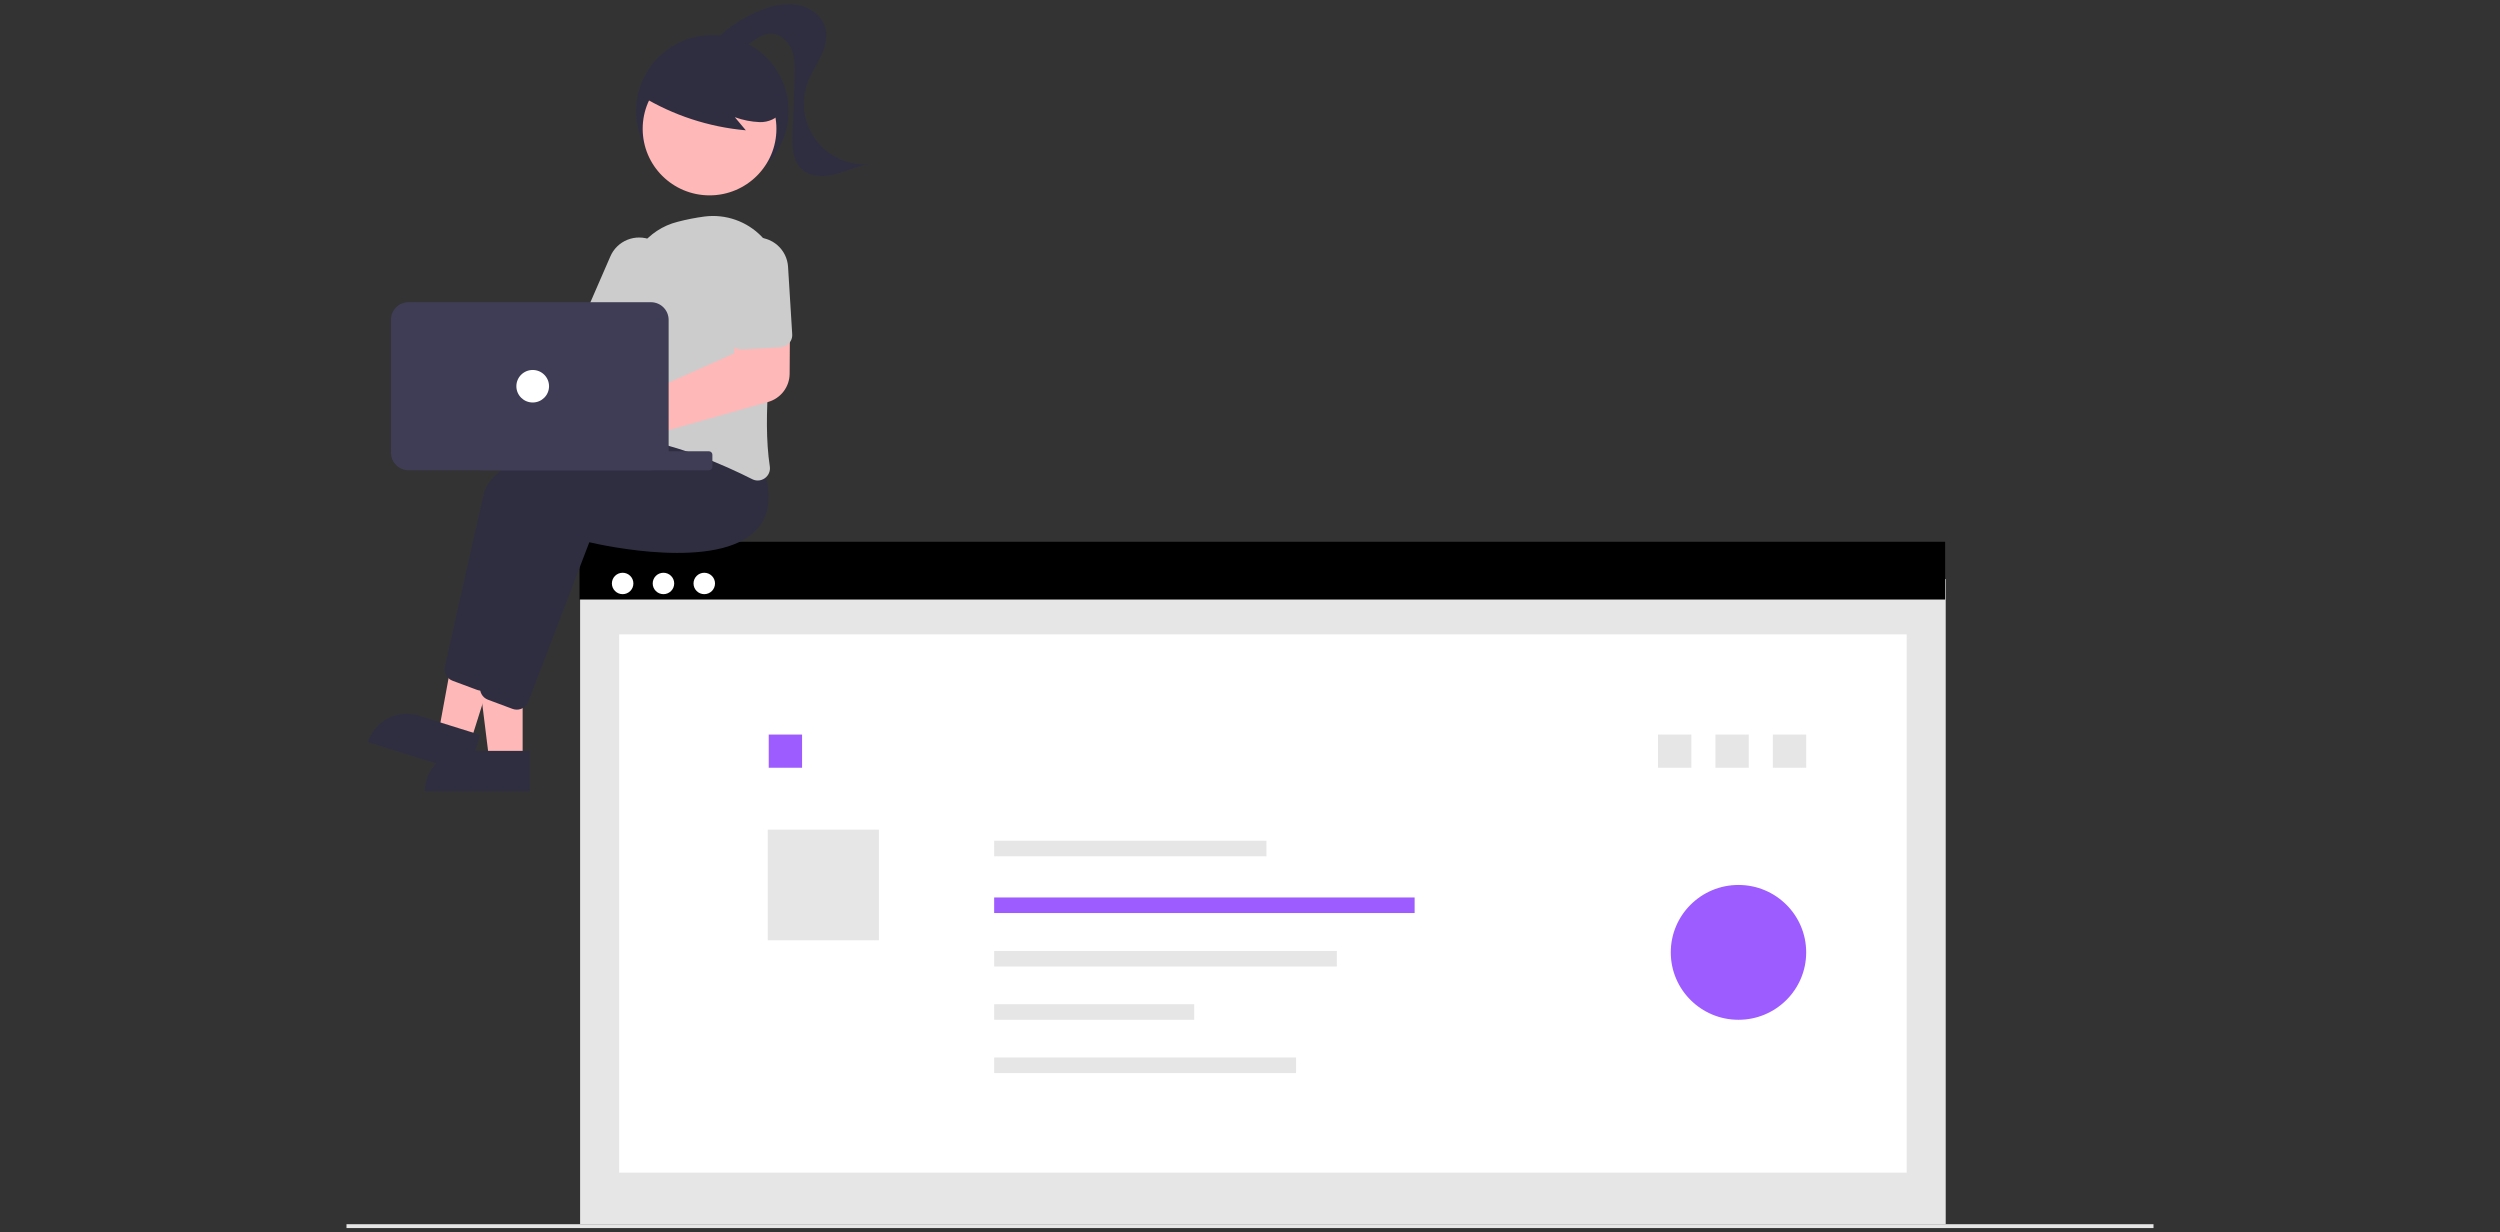 <svg width="570" height="281" viewBox="0 0 570 281" fill="none" xmlns="http://www.w3.org/2000/svg">
<rect x="0" y="0" width="570" height="281" fill="#333333" stroke="none"/>
<g clip-path="url(#clip0_368_830)">
<path d="M443.622 132.022H132.265V279.118H443.622V132.022Z" fill="#E6E6E6"/>
<path d="M434.719 144.636H141.168V267.363H434.719V144.636Z" fill="white"/>
<path d="M385.628 167.479H378.026V175.047H385.628V167.479Z" fill="#E6E6E6"/>
<path d="M182.872 167.479H175.27V175.047H182.872V167.479Z" fill="#9D5CFF"/>
<path d="M200.389 189.157H175.05V214.385H200.389V189.157Z" fill="#E6E6E6"/>
<path d="M443.489 123.523H132.132V136.693H443.489V123.523Z" fill="black"/>
<path d="M141.962 135.47C143.316 135.47 144.413 134.378 144.413 133.03C144.413 131.681 143.316 130.589 141.962 130.589C140.608 130.589 139.51 131.681 139.51 133.03C139.51 134.378 140.608 135.47 141.962 135.47Z" fill="white"/>
<path d="M151.267 135.47C152.621 135.47 153.719 134.378 153.719 133.03C153.719 131.681 152.621 130.589 151.267 130.589C149.913 130.589 148.816 131.681 148.816 133.03C148.816 134.378 149.913 135.47 151.267 135.47Z" fill="white"/>
<path d="M160.573 135.47C161.927 135.47 163.025 134.378 163.025 133.03C163.025 131.681 161.927 130.589 160.573 130.589C159.219 130.589 158.122 131.681 158.122 133.03C158.122 134.378 159.219 135.47 160.573 135.47Z" fill="white"/>
<path d="M491 279.119H79V280H491V279.119Z" fill="#E6E6E6"/>
<path d="M288.748 191.681H226.669V195.229H288.748V191.681Z" fill="#E6E6E6"/>
<path d="M322.533 204.623H226.669V208.171H322.533V204.623Z" fill="#9D5CFF"/>
<path d="M304.795 216.815H226.669V220.363H304.795V216.815Z" fill="#E6E6E6"/>
<path d="M272.278 228.963H226.669V232.511H272.278V228.963Z" fill="#E6E6E6"/>
<path d="M295.505 241.11H226.669V244.658H295.505V241.11Z" fill="#E6E6E6"/>
<path d="M398.72 167.479H391.118V175.047H398.72V167.479Z" fill="#E6E6E6"/>
<path d="M411.811 167.479H404.21V175.047H411.811V167.479Z" fill="#E6E6E6"/>
<path opacity="0.997" d="M396.373 232.51C404.899 232.51 411.811 225.629 411.811 217.141C411.811 208.652 404.899 201.771 396.373 201.771C387.847 201.771 380.936 208.652 380.936 217.141C380.936 225.629 387.847 232.51 396.373 232.51Z" fill="#9D5CFF"/>
<path d="M162.413 42.617C172.012 42.617 179.793 34.87 179.793 25.314C179.793 15.757 172.012 8.01 162.413 8.01C152.814 8.01 145.033 15.757 145.033 25.314C145.033 34.87 152.814 42.617 162.413 42.617Z" fill="#2F2E41"/>
<path d="M119.161 173.365H111.55L107.929 144.142H119.161L119.161 173.365Z" fill="#FEB8B8"/>
<path d="M106.116 171.199H120.792V180.4H96.876C96.876 177.96 97.849 175.619 99.582 173.894C101.315 172.169 103.666 171.199 106.116 171.199Z" fill="#2F2E41"/>
<path d="M107.282 169.136L100.022 166.868L105.356 137.905L116.071 141.254L107.282 169.136Z" fill="#FEB8B8"/>
<path d="M95.483 163.183L109.486 167.558L106.719 176.336L83.9 169.206C84.263 168.054 84.851 166.983 85.63 166.057C86.408 165.13 87.363 164.366 88.438 163.806C89.514 163.247 90.69 162.904 91.898 162.797C93.107 162.69 94.325 162.821 95.483 163.183L95.483 163.183Z" fill="#2F2E41"/>
<path d="M109.758 157.475C109.426 157.475 109.096 157.415 108.785 157.299L103.185 155.209C102.556 154.972 102.034 154.518 101.713 153.93C101.393 153.342 101.295 152.659 101.438 152.005C102.847 145.696 107.651 124.214 110.282 112.692C113.401 99.025 158.909 96.486 160.845 96.384L161.004 96.376L166.124 102.778C167.974 108.698 167.387 113.316 164.381 116.503C155.609 125.802 129.418 120.031 126.295 119.301L112.375 155.684C112.172 156.211 111.814 156.664 111.347 156.984C110.88 157.304 110.326 157.475 109.76 157.475H109.758Z" fill="#2F2E41"/>
<path d="M117.828 161.801C117.495 161.801 117.165 161.742 116.854 161.625L111.255 159.535C110.627 159.298 110.105 158.844 109.784 158.256C109.463 157.668 109.366 156.985 109.509 156.331C110.918 150.022 115.722 128.54 118.352 117.018C121.472 103.351 166.98 100.811 168.916 100.71L169.075 100.702L174.193 107.106C176.043 113.026 175.456 117.643 172.45 120.83C163.678 130.127 137.487 124.359 134.364 123.629L120.442 160.01C120.24 160.537 119.881 160.99 119.414 161.31C118.947 161.63 118.394 161.801 117.827 161.801L117.828 161.801Z" fill="#2F2E41"/>
<path d="M101.63 72.797C101.836 73.071 102.02 73.361 102.18 73.663L132.793 76.874L137.201 70.859L147.188 76.293L138.533 90.891L100.988 81.36C100.041 82.28 98.835 82.89 97.53 83.111C96.226 83.331 94.885 83.151 93.686 82.594C92.487 82.038 91.487 81.131 90.818 79.994C90.15 78.858 89.844 77.545 89.943 76.232C90.042 74.918 90.54 73.666 91.371 72.641C92.202 71.616 93.326 70.868 94.595 70.495C95.864 70.122 97.217 70.142 98.474 70.553C99.731 70.965 100.832 71.747 101.631 72.797L101.63 72.797Z" fill="#FEB8B8"/>
<path d="M172.772 109.557C172.329 109.556 171.893 109.45 171.5 109.249C165.378 106.15 153.458 100.783 142.404 99.66C142.026 99.623 141.66 99.507 141.329 99.321C140.998 99.135 140.71 98.882 140.483 98.579C140.251 98.272 140.086 97.921 139.997 97.547C139.908 97.174 139.897 96.787 139.965 96.409C140.963 90.912 143.251 76.913 142.956 65.694C142.869 62.245 143.964 58.868 146.06 56.12C148.156 53.372 151.129 51.416 154.49 50.574C156.513 50.042 158.567 49.639 160.641 49.366C163.025 49.065 165.447 49.325 167.713 50.124C169.979 50.922 172.025 52.239 173.688 53.966C175.351 55.694 176.584 57.786 177.289 60.073C177.994 62.361 178.151 64.781 177.747 67.14C175.776 78.767 173.789 95.005 175.516 106.341C175.595 106.849 175.532 107.369 175.333 107.843C175.133 108.318 174.806 108.728 174.387 109.029C173.918 109.37 173.353 109.555 172.772 109.557Z" fill="#CCCCCC"/>
<path d="M143.523 79.986C143.141 79.985 142.764 79.906 142.414 79.755L134.439 76.318C133.76 76.025 133.225 75.475 132.953 74.789C132.68 74.104 132.692 73.338 132.985 72.662L139.15 58.484C139.516 57.624 140.048 56.846 140.717 56.191C141.386 55.537 142.177 55.02 143.046 54.671C143.915 54.321 144.845 54.145 145.782 54.153C146.72 54.161 147.646 54.353 148.509 54.718C149.372 55.082 150.154 55.612 150.811 56.278C151.469 56.944 151.987 57.731 152.339 58.597C152.69 59.462 152.867 60.388 152.859 61.321C152.85 62.254 152.658 63.177 152.292 64.036C152.278 64.067 152.265 64.098 152.251 64.129L146.086 78.308C145.869 78.805 145.511 79.229 145.056 79.527C144.601 79.825 144.068 79.984 143.523 79.986Z" fill="#CCCCCC"/>
<path d="M161.778 44.543C170.198 44.543 177.023 37.747 177.023 29.364C177.023 20.981 170.198 14.186 161.778 14.186C153.358 14.186 146.533 20.981 146.533 29.364C146.533 37.747 153.358 44.543 161.778 44.543Z" fill="#FEB8B8"/>
<path d="M146.258 21.905C153.479 26.294 161.62 28.965 170.048 29.71L167.54 26.718C169.366 27.39 171.287 27.77 173.232 27.844C174.206 27.872 175.173 27.672 176.056 27.261C176.938 26.85 177.711 26.238 178.314 25.476C178.805 24.684 179.097 23.786 179.165 22.857C179.232 21.929 179.074 20.998 178.702 20.144C177.938 18.441 176.748 16.96 175.247 15.843C172.585 13.747 169.445 12.339 166.104 11.744C162.764 11.15 159.327 11.388 156.101 12.436C153.889 13.095 151.907 14.36 150.383 16.088C148.938 17.863 146.156 19.445 146.895 21.608L146.258 21.905Z" fill="#2F2E41"/>
<path d="M163.141 9.119C166.18 6.05 169.857 3.682 173.914 2.181C176.49 1.102 179.314 0.753 182.076 1.172C184.799 1.718 187.374 3.593 188.133 6.253C188.753 8.428 188.113 10.769 187.149 12.818C186.185 14.866 184.899 16.764 184.119 18.887C183.323 21.054 183.084 23.385 183.423 25.667C183.761 27.949 184.667 30.111 186.058 31.957C187.449 33.802 189.281 35.273 191.387 36.234C193.493 37.196 195.808 37.619 198.12 37.464C195.445 37.821 192.979 39.073 190.364 39.739C187.749 40.405 184.663 40.36 182.72 38.495C180.663 36.521 180.622 33.313 180.722 30.471L181.164 17.799C181.24 15.645 181.304 13.422 180.524 11.41C179.743 9.399 177.889 7.639 175.724 7.657C174.083 7.671 172.631 8.661 171.315 9.637C169.999 10.613 168.606 11.654 166.972 11.799C165.338 11.945 163.471 10.742 163.594 9.112" fill="#2F2E41"/>
<path d="M136.147 105.658C135.137 105.657 134.139 105.432 133.227 105.001C132.314 104.57 131.509 103.943 130.869 103.165C130.229 102.386 129.771 101.476 129.527 100.501C129.283 99.525 129.259 98.507 129.458 97.521C129.656 96.535 130.072 95.605 130.675 94.798C131.278 93.991 132.053 93.327 132.945 92.855C133.836 92.382 134.822 92.112 135.831 92.064C136.84 92.017 137.847 92.192 138.78 92.579C139.06 92.697 139.332 92.834 139.594 92.99L167.365 80.578L168.145 73.079L180.116 72.76L180.037 85.244C180.022 86.69 179.54 88.093 178.661 89.245C177.782 90.397 176.553 91.235 175.157 91.636L142.682 100.838C142.619 101.052 142.545 101.262 142.46 101.468C141.939 102.707 141.063 103.765 139.94 104.511C138.817 105.256 137.499 105.655 136.15 105.658L136.147 105.658Z" fill="#FEB8B8"/>
<path d="M179.102 78.877C178.762 79.048 178.39 79.148 178.009 79.171L169.335 79.702C168.596 79.746 167.869 79.497 167.315 79.009C166.76 78.52 166.422 77.833 166.376 77.097L165.424 61.676C165.31 59.796 165.95 57.948 167.204 56.538C168.458 55.127 170.223 54.27 172.111 54.154C173.999 54.039 175.856 54.674 177.274 55.921C178.692 57.168 179.555 58.924 179.674 60.804L180.626 76.224C180.659 76.766 180.533 77.306 180.262 77.777C179.992 78.248 179.589 78.63 179.103 78.877H179.102Z" fill="#CCCCCC"/>
<path d="M161.637 102.891H109.83C109.395 102.891 109.043 103.242 109.043 103.674V106.433C109.043 106.866 109.395 107.217 109.83 107.217H161.637C162.071 107.217 162.424 106.866 162.424 106.433V103.674C162.424 103.242 162.071 102.891 161.637 102.891Z" fill="#3F3D56"/>
<path d="M89.136 103.2V72.919C89.138 71.854 89.563 70.833 90.319 70.08C91.076 69.327 92.101 68.903 93.171 68.902H148.414C149.483 68.903 150.509 69.327 151.265 70.08C152.022 70.833 152.447 71.854 152.448 72.919V103.2C152.447 104.265 152.022 105.286 151.265 106.039C150.509 106.793 149.483 107.216 148.414 107.217H93.171C92.101 107.216 91.076 106.792 90.319 106.039C89.563 105.286 89.138 104.265 89.136 103.2Z" fill="#3F3D56"/>
<path d="M121.457 91.769C123.514 91.769 125.181 90.109 125.181 88.061C125.181 86.013 123.514 84.353 121.457 84.353C119.4 84.353 117.732 86.013 117.732 88.061C117.732 90.109 119.4 91.769 121.457 91.769Z" fill="white"/>
</g>
<defs>
<clipPath id="clip0_368_830">
<rect width="412" height="279" fill="white" transform="translate(79 1)"/>
</clipPath>
</defs>
</svg>
